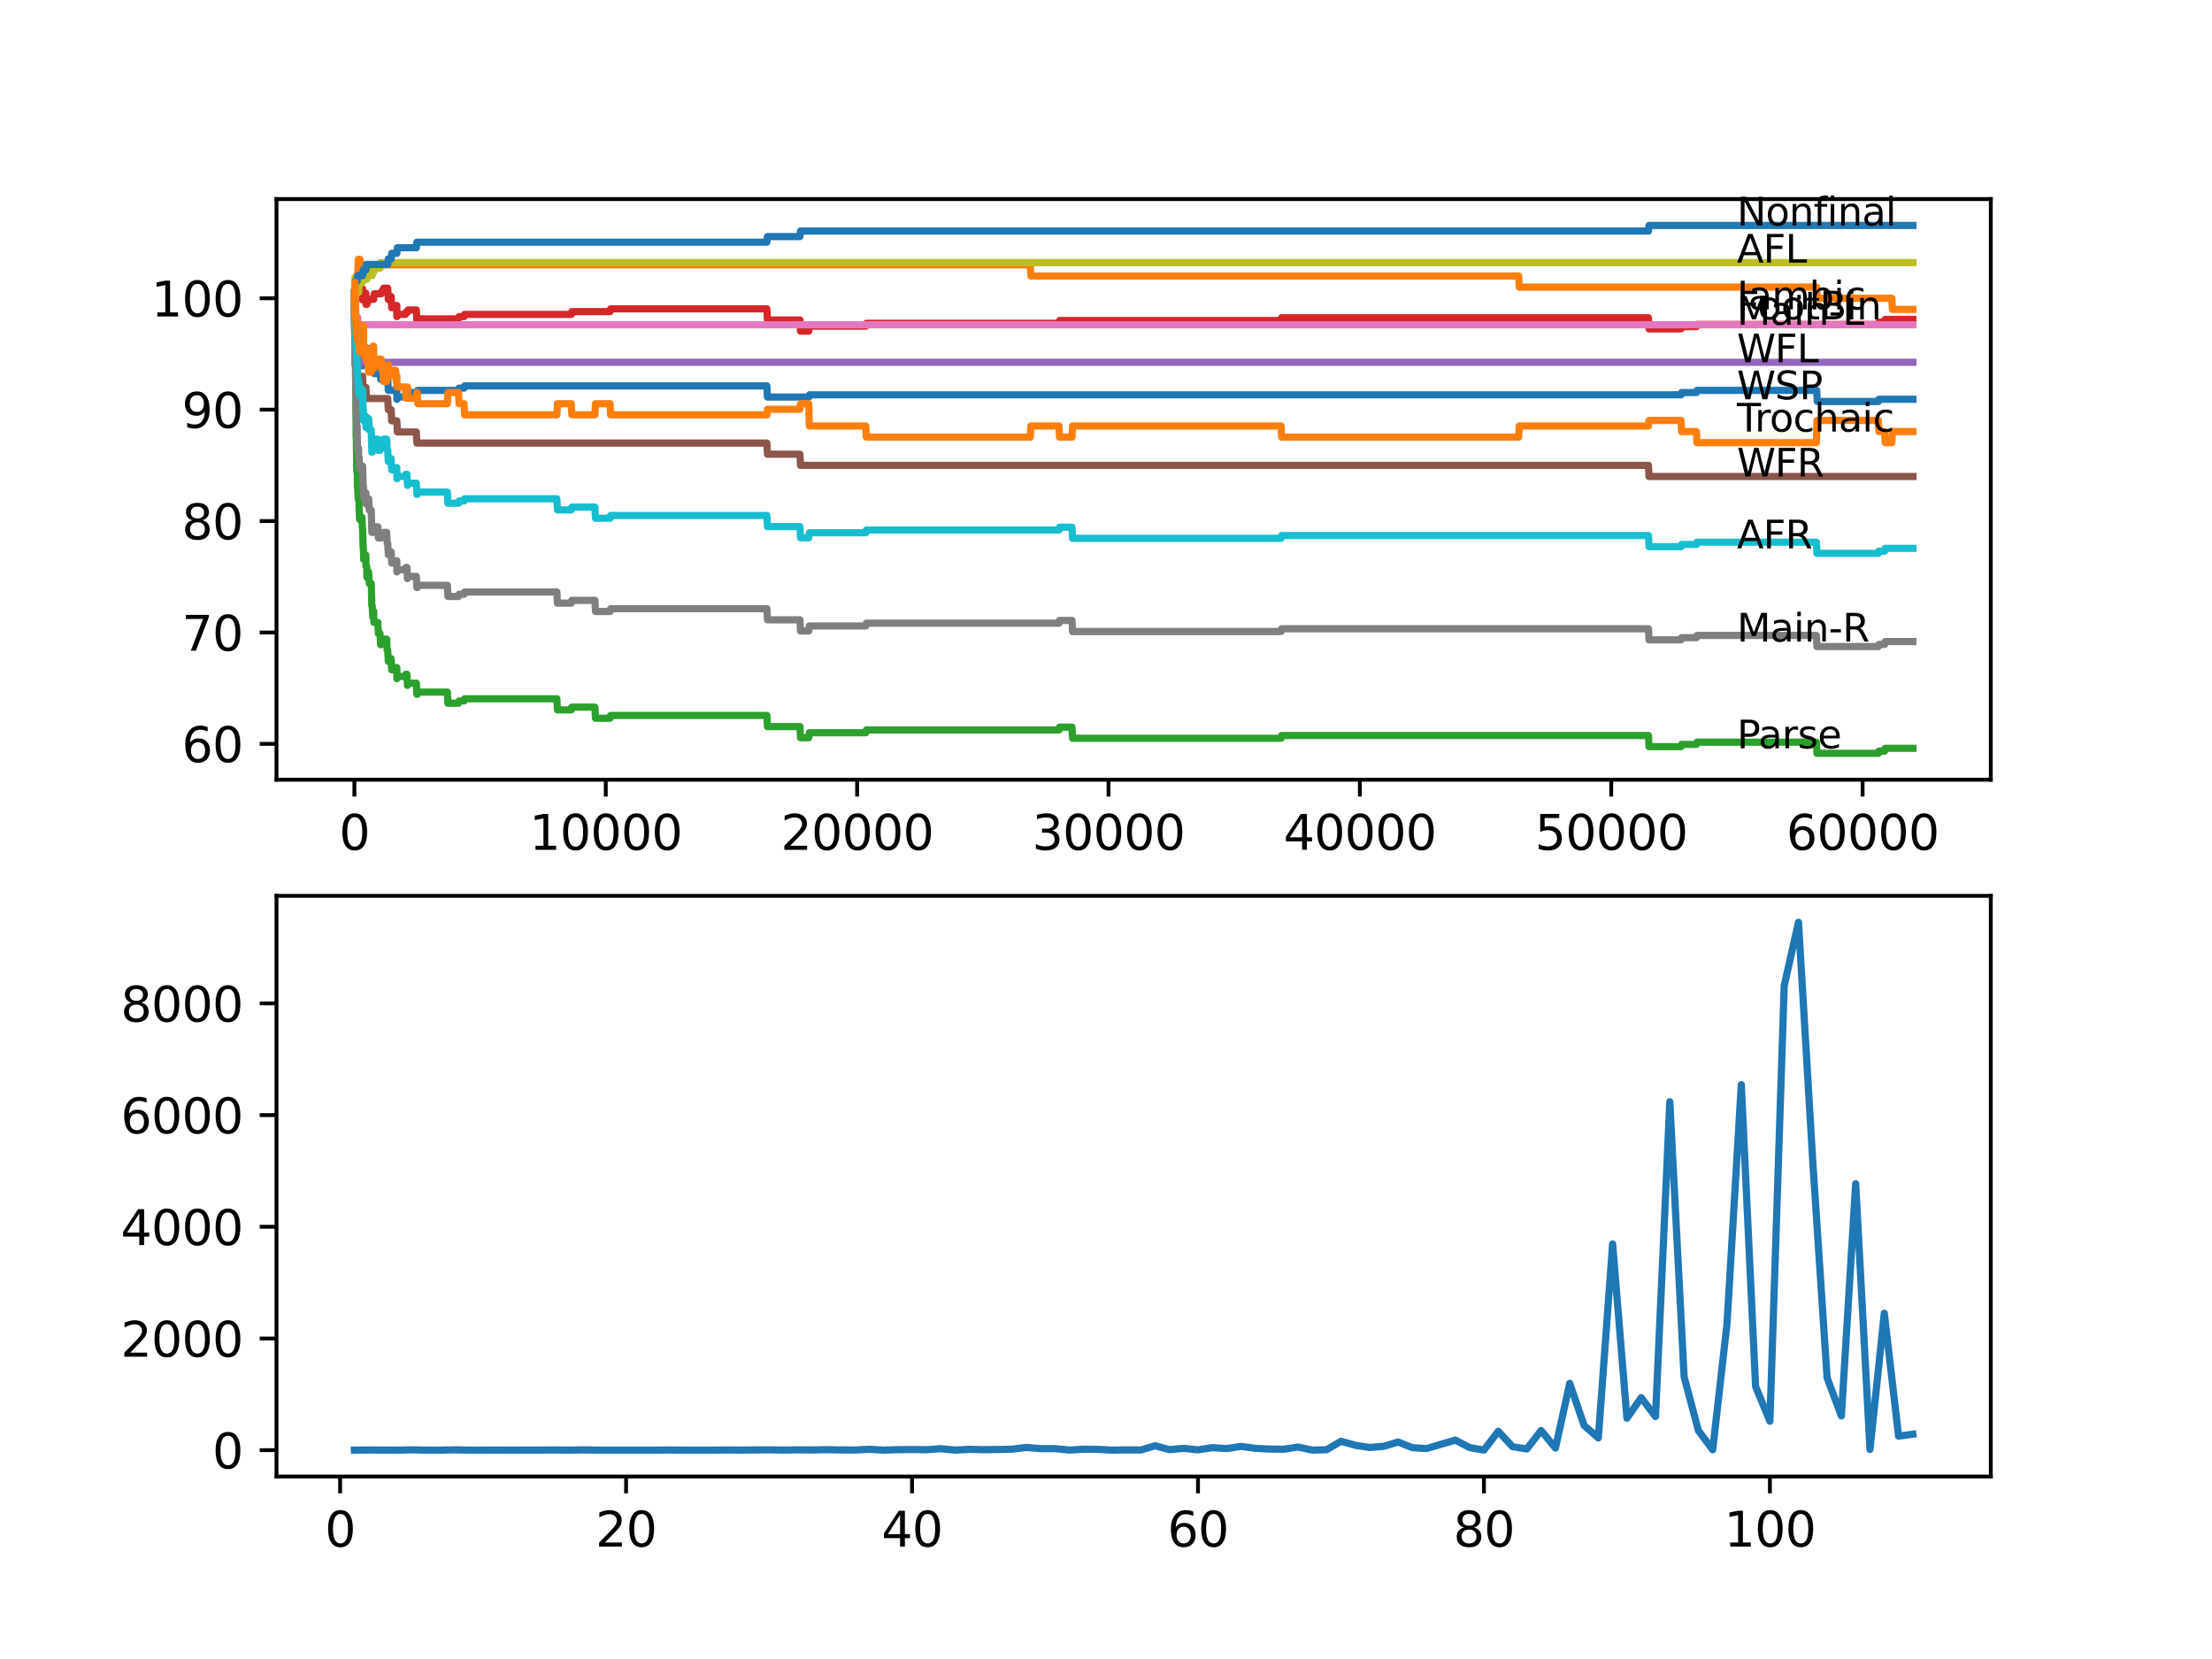 <?xml version="1.0" encoding="utf-8" standalone="no"?>
<!DOCTYPE svg PUBLIC "-//W3C//DTD SVG 1.1//EN"
  "http://www.w3.org/Graphics/SVG/1.1/DTD/svg11.dtd">
<svg xmlns:xlink="http://www.w3.org/1999/xlink" width="460.8pt" height="345.6pt" viewBox="0 0 460.8 345.6" xmlns="http://www.w3.org/2000/svg" version="1.1">
 <defs>
  <style type="text/css">*{stroke-linejoin: round; stroke-linecap: butt}</style>
 </defs>
 <g id="figure_1">
  <g id="patch_1">
   <path d="M 0 345.6 
L 460.8 345.6 
L 460.8 0 
L 0 0 
z
" style="fill: #ffffff"/>
  </g>
  <g id="axes_1">
   <g id="patch_2">
    <path d="M 57.6 162.432 
L 414.72 162.432 
L 414.72 41.472 
L 57.6 41.472 
z
" style="fill: #ffffff"/>
   </g>
   <g id="matplotlib.axis_1">
    <g id="xtick_1">
     <g id="line2d_1">
      <defs>
       <path id="m5e927f9915" d="M 0 0 
L 0 3.5 
" style="stroke: #000000; stroke-width: 0.8"/>
      </defs>
      <g>
       <use xlink:href="#m5e927f9915" x="73.827" y="162.432" style="stroke: #000000; stroke-width: 0.8"/>
      </g>
     </g>
     <g id="text_1">
      <!-- 0 -->
      <g transform="translate(70.646 177.03)scale(0.1 -0.1)">
       <defs>
        <path id="DejaVuSans-30" d="M 2034 4250 
Q 1547 4250 1301 3770 
Q 1056 3291 1056 2328 
Q 1056 1369 1301 889 
Q 1547 409 2034 409 
Q 2525 409 2770 889 
Q 3016 1369 3016 2328 
Q 3016 3291 2770 3770 
Q 2525 4250 2034 4250 
z
M 2034 4750 
Q 2819 4750 3233 4129 
Q 3647 3509 3647 2328 
Q 3647 1150 3233 529 
Q 2819 -91 2034 -91 
Q 1250 -91 836 529 
Q 422 1150 422 2328 
Q 422 3509 836 4129 
Q 1250 4750 2034 4750 
z
" transform="scale(0.016)"/>
       </defs>
       <use xlink:href="#DejaVuSans-30"/>
      </g>
     </g>
    </g>
    <g id="xtick_2">
     <g id="line2d_2">
      <g>
       <use xlink:href="#m5e927f9915" x="126.192" y="162.432" style="stroke: #000000; stroke-width: 0.8"/>
      </g>
     </g>
     <g id="text_2">
      <!-- 10000 -->
      <g transform="translate(110.286 177.03)scale(0.1 -0.1)">
       <defs>
        <path id="DejaVuSans-31" d="M 794 531 
L 1825 531 
L 1825 4091 
L 703 3866 
L 703 4441 
L 1819 4666 
L 2450 4666 
L 2450 531 
L 3481 531 
L 3481 0 
L 794 0 
L 794 531 
z
" transform="scale(0.016)"/>
       </defs>
       <use xlink:href="#DejaVuSans-31"/>
       <use xlink:href="#DejaVuSans-30" x="63.623"/>
       <use xlink:href="#DejaVuSans-30" x="127.246"/>
       <use xlink:href="#DejaVuSans-30" x="190.869"/>
       <use xlink:href="#DejaVuSans-30" x="254.492"/>
      </g>
     </g>
    </g>
    <g id="xtick_3">
     <g id="line2d_3">
      <g>
       <use xlink:href="#m5e927f9915" x="178.556" y="162.432" style="stroke: #000000; stroke-width: 0.8"/>
      </g>
     </g>
     <g id="text_3">
      <!-- 20000 -->
      <g transform="translate(162.65 177.03)scale(0.1 -0.1)">
       <defs>
        <path id="DejaVuSans-32" d="M 1228 531 
L 3431 531 
L 3431 0 
L 469 0 
L 469 531 
Q 828 903 1448 1529 
Q 2069 2156 2228 2338 
Q 2531 2678 2651 2914 
Q 2772 3150 2772 3378 
Q 2772 3750 2511 3984 
Q 2250 4219 1831 4219 
Q 1534 4219 1204 4116 
Q 875 4013 500 3803 
L 500 4441 
Q 881 4594 1212 4672 
Q 1544 4750 1819 4750 
Q 2544 4750 2975 4387 
Q 3406 4025 3406 3419 
Q 3406 3131 3298 2873 
Q 3191 2616 2906 2266 
Q 2828 2175 2409 1742 
Q 1991 1309 1228 531 
z
" transform="scale(0.016)"/>
       </defs>
       <use xlink:href="#DejaVuSans-32"/>
       <use xlink:href="#DejaVuSans-30" x="63.623"/>
       <use xlink:href="#DejaVuSans-30" x="127.246"/>
       <use xlink:href="#DejaVuSans-30" x="190.869"/>
       <use xlink:href="#DejaVuSans-30" x="254.492"/>
      </g>
     </g>
    </g>
    <g id="xtick_4">
     <g id="line2d_4">
      <g>
       <use xlink:href="#m5e927f9915" x="230.921" y="162.432" style="stroke: #000000; stroke-width: 0.8"/>
      </g>
     </g>
     <g id="text_4">
      <!-- 30000 -->
      <g transform="translate(215.015 177.03)scale(0.1 -0.1)">
       <defs>
        <path id="DejaVuSans-33" d="M 2597 2516 
Q 3050 2419 3304 2112 
Q 3559 1806 3559 1356 
Q 3559 666 3084 287 
Q 2609 -91 1734 -91 
Q 1441 -91 1130 -33 
Q 819 25 488 141 
L 488 750 
Q 750 597 1062 519 
Q 1375 441 1716 441 
Q 2309 441 2620 675 
Q 2931 909 2931 1356 
Q 2931 1769 2642 2001 
Q 2353 2234 1838 2234 
L 1294 2234 
L 1294 2753 
L 1863 2753 
Q 2328 2753 2575 2939 
Q 2822 3125 2822 3475 
Q 2822 3834 2567 4026 
Q 2313 4219 1838 4219 
Q 1578 4219 1281 4162 
Q 984 4106 628 3988 
L 628 4550 
Q 988 4650 1302 4700 
Q 1616 4750 1894 4750 
Q 2613 4750 3031 4423 
Q 3450 4097 3450 3541 
Q 3450 3153 3228 2886 
Q 3006 2619 2597 2516 
z
" transform="scale(0.016)"/>
       </defs>
       <use xlink:href="#DejaVuSans-33"/>
       <use xlink:href="#DejaVuSans-30" x="63.623"/>
       <use xlink:href="#DejaVuSans-30" x="127.246"/>
       <use xlink:href="#DejaVuSans-30" x="190.869"/>
       <use xlink:href="#DejaVuSans-30" x="254.492"/>
      </g>
     </g>
    </g>
    <g id="xtick_5">
     <g id="line2d_5">
      <g>
       <use xlink:href="#m5e927f9915" x="283.285" y="162.432" style="stroke: #000000; stroke-width: 0.8"/>
      </g>
     </g>
     <g id="text_5">
      <!-- 40000 -->
      <g transform="translate(267.379 177.03)scale(0.1 -0.1)">
       <defs>
        <path id="DejaVuSans-34" d="M 2419 4116 
L 825 1625 
L 2419 1625 
L 2419 4116 
z
M 2253 4666 
L 3047 4666 
L 3047 1625 
L 3713 1625 
L 3713 1100 
L 3047 1100 
L 3047 0 
L 2419 0 
L 2419 1100 
L 313 1100 
L 313 1709 
L 2253 4666 
z
" transform="scale(0.016)"/>
       </defs>
       <use xlink:href="#DejaVuSans-34"/>
       <use xlink:href="#DejaVuSans-30" x="63.623"/>
       <use xlink:href="#DejaVuSans-30" x="127.246"/>
       <use xlink:href="#DejaVuSans-30" x="190.869"/>
       <use xlink:href="#DejaVuSans-30" x="254.492"/>
      </g>
     </g>
    </g>
    <g id="xtick_6">
     <g id="line2d_6">
      <g>
       <use xlink:href="#m5e927f9915" x="335.65" y="162.432" style="stroke: #000000; stroke-width: 0.8"/>
      </g>
     </g>
     <g id="text_6">
      <!-- 50000 -->
      <g transform="translate(319.744 177.03)scale(0.1 -0.1)">
       <defs>
        <path id="DejaVuSans-35" d="M 691 4666 
L 3169 4666 
L 3169 4134 
L 1269 4134 
L 1269 2991 
Q 1406 3038 1543 3061 
Q 1681 3084 1819 3084 
Q 2600 3084 3056 2656 
Q 3513 2228 3513 1497 
Q 3513 744 3044 326 
Q 2575 -91 1722 -91 
Q 1428 -91 1123 -41 
Q 819 9 494 109 
L 494 744 
Q 775 591 1075 516 
Q 1375 441 1709 441 
Q 2250 441 2565 725 
Q 2881 1009 2881 1497 
Q 2881 1984 2565 2268 
Q 2250 2553 1709 2553 
Q 1456 2553 1204 2497 
Q 953 2441 691 2322 
L 691 4666 
z
" transform="scale(0.016)"/>
       </defs>
       <use xlink:href="#DejaVuSans-35"/>
       <use xlink:href="#DejaVuSans-30" x="63.623"/>
       <use xlink:href="#DejaVuSans-30" x="127.246"/>
       <use xlink:href="#DejaVuSans-30" x="190.869"/>
       <use xlink:href="#DejaVuSans-30" x="254.492"/>
      </g>
     </g>
    </g>
    <g id="xtick_7">
     <g id="line2d_7">
      <g>
       <use xlink:href="#m5e927f9915" x="388.014" y="162.432" style="stroke: #000000; stroke-width: 0.8"/>
      </g>
     </g>
     <g id="text_7">
      <!-- 60000 -->
      <g transform="translate(372.108 177.03)scale(0.1 -0.1)">
       <defs>
        <path id="DejaVuSans-36" d="M 2113 2584 
Q 1688 2584 1439 2293 
Q 1191 2003 1191 1497 
Q 1191 994 1439 701 
Q 1688 409 2113 409 
Q 2538 409 2786 701 
Q 3034 994 3034 1497 
Q 3034 2003 2786 2293 
Q 2538 2584 2113 2584 
z
M 3366 4563 
L 3366 3988 
Q 3128 4100 2886 4159 
Q 2644 4219 2406 4219 
Q 1781 4219 1451 3797 
Q 1122 3375 1075 2522 
Q 1259 2794 1537 2939 
Q 1816 3084 2150 3084 
Q 2853 3084 3261 2657 
Q 3669 2231 3669 1497 
Q 3669 778 3244 343 
Q 2819 -91 2113 -91 
Q 1303 -91 875 529 
Q 447 1150 447 2328 
Q 447 3434 972 4092 
Q 1497 4750 2381 4750 
Q 2619 4750 2861 4703 
Q 3103 4656 3366 4563 
z
" transform="scale(0.016)"/>
       </defs>
       <use xlink:href="#DejaVuSans-36"/>
       <use xlink:href="#DejaVuSans-30" x="63.623"/>
       <use xlink:href="#DejaVuSans-30" x="127.246"/>
       <use xlink:href="#DejaVuSans-30" x="190.869"/>
       <use xlink:href="#DejaVuSans-30" x="254.492"/>
      </g>
     </g>
    </g>
   </g>
   <g id="matplotlib.axis_2">
    <g id="ytick_1">
     <g id="line2d_8">
      <defs>
       <path id="mdee83b7fbe" d="M 0 0 
L -3.5 0 
" style="stroke: #000000; stroke-width: 0.8"/>
      </defs>
      <g>
       <use xlink:href="#mdee83b7fbe" x="57.6" y="154.961" style="stroke: #000000; stroke-width: 0.8"/>
      </g>
     </g>
     <g id="text_8">
      <!-- 60 -->
      <g transform="translate(37.875 158.76)scale(0.1 -0.1)">
       <use xlink:href="#DejaVuSans-36"/>
       <use xlink:href="#DejaVuSans-30" x="63.623"/>
      </g>
     </g>
    </g>
    <g id="ytick_2">
     <g id="line2d_9">
      <g>
       <use xlink:href="#mdee83b7fbe" x="57.6" y="131.754" style="stroke: #000000; stroke-width: 0.8"/>
      </g>
     </g>
     <g id="text_9">
      <!-- 70 -->
      <g transform="translate(37.875 135.553)scale(0.1 -0.1)">
       <defs>
        <path id="DejaVuSans-37" d="M 525 4666 
L 3525 4666 
L 3525 4397 
L 1831 0 
L 1172 0 
L 2766 4134 
L 525 4134 
L 525 4666 
z
" transform="scale(0.016)"/>
       </defs>
       <use xlink:href="#DejaVuSans-37"/>
       <use xlink:href="#DejaVuSans-30" x="63.623"/>
      </g>
     </g>
    </g>
    <g id="ytick_3">
     <g id="line2d_10">
      <g>
       <use xlink:href="#mdee83b7fbe" x="57.6" y="108.547" style="stroke: #000000; stroke-width: 0.8"/>
      </g>
     </g>
     <g id="text_10">
      <!-- 80 -->
      <g transform="translate(37.875 112.346)scale(0.1 -0.1)">
       <defs>
        <path id="DejaVuSans-38" d="M 2034 2216 
Q 1584 2216 1326 1975 
Q 1069 1734 1069 1313 
Q 1069 891 1326 650 
Q 1584 409 2034 409 
Q 2484 409 2743 651 
Q 3003 894 3003 1313 
Q 3003 1734 2745 1975 
Q 2488 2216 2034 2216 
z
M 1403 2484 
Q 997 2584 770 2862 
Q 544 3141 544 3541 
Q 544 4100 942 4425 
Q 1341 4750 2034 4750 
Q 2731 4750 3128 4425 
Q 3525 4100 3525 3541 
Q 3525 3141 3298 2862 
Q 3072 2584 2669 2484 
Q 3125 2378 3379 2068 
Q 3634 1759 3634 1313 
Q 3634 634 3220 271 
Q 2806 -91 2034 -91 
Q 1263 -91 848 271 
Q 434 634 434 1313 
Q 434 1759 690 2068 
Q 947 2378 1403 2484 
z
M 1172 3481 
Q 1172 3119 1398 2916 
Q 1625 2713 2034 2713 
Q 2441 2713 2670 2916 
Q 2900 3119 2900 3481 
Q 2900 3844 2670 4047 
Q 2441 4250 2034 4250 
Q 1625 4250 1398 4047 
Q 1172 3844 1172 3481 
z
" transform="scale(0.016)"/>
       </defs>
       <use xlink:href="#DejaVuSans-38"/>
       <use xlink:href="#DejaVuSans-30" x="63.623"/>
      </g>
     </g>
    </g>
    <g id="ytick_4">
     <g id="line2d_11">
      <g>
       <use xlink:href="#mdee83b7fbe" x="57.6" y="85.339" style="stroke: #000000; stroke-width: 0.8"/>
      </g>
     </g>
     <g id="text_11">
      <!-- 90 -->
      <g transform="translate(37.875 89.139)scale(0.1 -0.1)">
       <defs>
        <path id="DejaVuSans-39" d="M 703 97 
L 703 672 
Q 941 559 1184 500 
Q 1428 441 1663 441 
Q 2288 441 2617 861 
Q 2947 1281 2994 2138 
Q 2813 1869 2534 1725 
Q 2256 1581 1919 1581 
Q 1219 1581 811 2004 
Q 403 2428 403 3163 
Q 403 3881 828 4315 
Q 1253 4750 1959 4750 
Q 2769 4750 3195 4129 
Q 3622 3509 3622 2328 
Q 3622 1225 3098 567 
Q 2575 -91 1691 -91 
Q 1453 -91 1209 -44 
Q 966 3 703 97 
z
M 1959 2075 
Q 2384 2075 2632 2365 
Q 2881 2656 2881 3163 
Q 2881 3666 2632 3958 
Q 2384 4250 1959 4250 
Q 1534 4250 1286 3958 
Q 1038 3666 1038 3163 
Q 1038 2656 1286 2365 
Q 1534 2075 1959 2075 
z
" transform="scale(0.016)"/>
       </defs>
       <use xlink:href="#DejaVuSans-39"/>
       <use xlink:href="#DejaVuSans-30" x="63.623"/>
      </g>
     </g>
    </g>
    <g id="ytick_5">
     <g id="line2d_12">
      <g>
       <use xlink:href="#mdee83b7fbe" x="57.6" y="62.132" style="stroke: #000000; stroke-width: 0.8"/>
      </g>
     </g>
     <g id="text_12">
      <!-- 100 -->
      <g transform="translate(31.512 65.931)scale(0.1 -0.1)">
       <use xlink:href="#DejaVuSans-31"/>
       <use xlink:href="#DejaVuSans-30" x="63.623"/>
       <use xlink:href="#DejaVuSans-30" x="127.246"/>
      </g>
     </g>
    </g>
   </g>
   <g id="line2d_13">
    <path d="M 73.833 62.132 
L 73.848 62.132 
L 73.937 69.094 
L 73.969 67.934 
L 74.011 67.934 
L 74.058 65.536 
L 74.089 72.498 
L 74.105 70.177 
L 74.11 70.177 
L 74.142 69.017 
L 74.147 71.338 
L 74.22 70.177 
L 74.283 70.177 
L 74.304 72.498 
L 74.393 71.338 
L 74.519 71.338 
L 74.634 70.177 
L 74.702 70.177 
L 74.822 74.355 
L 74.833 74.355 
L 74.948 72.73 
L 74.99 72.73 
L 75.105 75.051 
L 75.247 75.051 
L 75.362 73.891 
L 75.388 73.891 
L 75.503 76.211 
L 75.545 76.211 
L 75.66 75.747 
L 75.713 75.747 
L 75.833 72.962 
L 76.173 72.962 
L 76.289 72.498 
L 76.399 72.498 
L 76.514 74.819 
L 76.666 74.819 
L 76.781 74.355 
L 77.168 74.355 
L 77.284 73.194 
L 77.535 73.194 
L 77.65 75.515 
L 77.875 75.515 
L 77.99 77.836 
L 78.708 77.836 
L 78.823 76.675 
L 79.169 76.675 
L 79.284 78.996 
L 80.776 78.996 
L 80.891 81.317 
L 82.426 81.317 
L 82.541 80.853 
L 82.667 80.853 
L 82.677 83.173 
L 82.782 82.709 
L 84.447 82.709 
L 84.562 82.245 
L 84.887 82.245 
L 85.002 81.781 
L 86.924 81.781 
L 87.039 81.317 
L 95.522 81.317 
L 95.637 80.853 
L 96.669 80.853 
L 96.784 80.389 
L 159.758 80.389 
L 159.873 82.709 
L 168.513 82.709 
L 168.628 82.245 
L 350.192 82.245 
L 350.307 81.781 
L 353.401 81.781 
L 353.517 81.317 
L 378.453 81.317 
L 378.568 83.638 
L 391.292 83.638 
L 391.408 83.173 
L 398.487 83.173 
L 398.487 83.173 
" clip-path="url(#pf16f609628)" style="fill: none; stroke: #1f77b4; stroke-width: 1.5; stroke-linecap: square"/>
   </g>
   <g id="line2d_14">
    <path d="M 73.833 62.132 
L 73.859 62.132 
L 73.953 60.972 
L 73.979 67.934 
L 73.985 67.934 
L 74.105 62.132 
L 74.11 62.132 
L 74.241 57.491 
L 74.519 57.491 
L 74.644 54.01 
L 74.99 54.01 
L 75.105 56.33 
L 75.247 56.33 
L 75.362 55.17 
L 75.718 55.17 
L 75.744 57.491 
L 75.828 56.33 
L 77.168 56.33 
L 77.284 55.17 
L 214.636 55.17 
L 214.751 57.491 
L 316.369 57.491 
L 316.484 59.812 
L 378.453 59.812 
L 378.568 62.132 
L 394.104 62.132 
L 394.22 64.453 
L 398.487 64.453 
L 398.487 64.453 
" clip-path="url(#pf16f609628)" style="fill: none; stroke: #ff7f0e; stroke-width: 1.5; stroke-linecap: square"/>
   </g>
   <g id="line2d_15">
    <path d="M 73.833 64.453 
L 73.848 64.453 
L 73.974 71.415 
L 74.047 71.415 
L 74.199 91.257 
L 74.236 91.257 
L 74.32 98.22 
L 74.356 97.639 
L 74.403 97.639 
L 74.409 97.059 
L 74.461 101.701 
L 74.477 101.701 
L 74.519 101.701 
L 74.634 104.021 
L 74.707 104.021 
L 74.786 103.557 
L 74.791 105.878 
L 74.796 105.878 
L 74.833 105.878 
L 74.896 108.199 
L 74.948 107.734 
L 75.388 107.734 
L 75.503 110.055 
L 75.535 110.055 
L 75.655 114.232 
L 75.713 114.232 
L 75.76 116.553 
L 75.828 116.089 
L 76.173 116.089 
L 76.226 115.625 
L 76.231 117.946 
L 76.262 117.946 
L 76.399 117.946 
L 76.43 120.266 
L 76.509 119.686 
L 76.666 119.686 
L 76.781 119.222 
L 76.812 119.222 
L 76.927 121.543 
L 77.341 121.543 
L 77.462 126.184 
L 77.535 126.184 
L 77.65 128.505 
L 77.828 128.505 
L 77.875 127.345 
L 77.881 129.665 
L 77.928 129.665 
L 78.708 129.665 
L 78.823 131.986 
L 79.169 131.986 
L 79.284 134.307 
L 79.42 134.307 
L 79.535 133.727 
L 79.781 133.727 
L 79.897 133.146 
L 80.546 133.146 
L 80.661 135.467 
L 80.776 135.467 
L 80.891 137.788 
L 80.928 137.788 
L 81.043 137.208 
L 81.483 137.208 
L 81.598 139.528 
L 82.426 139.528 
L 82.541 139.064 
L 82.667 139.064 
L 82.677 141.385 
L 82.782 140.921 
L 84.447 140.921 
L 84.562 140.457 
L 84.772 140.457 
L 84.887 142.777 
L 85.002 142.313 
L 86.73 142.313 
L 86.845 144.634 
L 86.924 144.634 
L 87.039 144.17 
L 93.192 144.17 
L 93.307 146.491 
L 95.522 146.491 
L 95.637 146.026 
L 96.669 146.026 
L 96.784 145.562 
L 116.007 145.562 
L 116.122 147.883 
L 119.008 147.883 
L 119.123 147.303 
L 123.935 147.303 
L 124.05 149.624 
L 127.087 149.624 
L 127.203 149.043 
L 159.758 149.043 
L 159.873 151.364 
L 166.644 151.364 
L 166.759 153.685 
L 168.476 153.685 
L 168.597 152.64 
L 180.363 152.64 
L 180.478 152.06 
L 220.605 152.06 
L 220.72 151.48 
L 223.318 151.48 
L 223.433 153.801 
L 266.869 153.801 
L 266.984 153.221 
L 343.405 153.221 
L 343.52 155.541 
L 350.192 155.541 
L 350.307 155.077 
L 353.401 155.077 
L 353.517 154.613 
L 378.385 154.613 
L 378.5 156.934 
L 391.292 156.934 
L 391.408 156.47 
L 392.607 156.47 
L 392.722 155.889 
L 398.487 155.889 
L 398.487 155.889 
" clip-path="url(#pf16f609628)" style="fill: none; stroke: #2ca02c; stroke-width: 1.5; stroke-linecap: square"/>
   </g>
   <g id="line2d_16">
    <path d="M 73.833 60.972 
L 74.053 60.972 
L 74.168 60.508 
L 74.173 60.508 
L 74.288 59.928 
L 74.32 59.928 
L 74.409 58.767 
L 74.414 61.088 
L 74.419 61.088 
L 74.707 61.088 
L 74.822 60.624 
L 74.896 60.624 
L 75.011 60.16 
L 75.535 60.16 
L 75.545 62.48 
L 75.65 62.016 
L 75.76 62.016 
L 75.875 61.552 
L 76.173 61.552 
L 76.226 61.088 
L 76.231 63.409 
L 76.262 63.409 
L 76.43 63.409 
L 76.545 62.828 
L 76.666 62.828 
L 76.781 62.364 
L 77.828 62.364 
L 77.949 61.204 
L 79.42 61.204 
L 79.535 60.624 
L 79.781 60.624 
L 79.897 60.044 
L 80.776 60.044 
L 80.891 62.364 
L 80.928 62.364 
L 81.043 61.784 
L 81.483 61.784 
L 81.598 64.105 
L 82.426 64.105 
L 82.541 63.641 
L 82.667 63.641 
L 82.677 65.961 
L 82.782 65.497 
L 84.447 65.497 
L 84.562 65.033 
L 84.887 65.033 
L 85.002 64.569 
L 86.73 64.569 
L 86.845 66.89 
L 86.924 66.89 
L 87.039 66.426 
L 95.522 66.426 
L 95.637 65.961 
L 96.669 65.961 
L 96.784 65.497 
L 119.008 65.497 
L 119.123 64.917 
L 127.087 64.917 
L 127.203 64.337 
L 159.758 64.337 
L 159.873 66.658 
L 166.644 66.658 
L 166.759 68.978 
L 168.476 68.978 
L 168.597 67.934 
L 180.363 67.934 
L 180.478 67.354 
L 220.605 67.354 
L 220.72 66.774 
L 266.869 66.774 
L 266.984 66.194 
L 343.405 66.194 
L 343.52 68.514 
L 350.192 68.514 
L 350.307 68.05 
L 353.401 68.05 
L 353.517 67.586 
L 391.292 67.586 
L 391.408 67.122 
L 392.607 67.122 
L 392.722 66.542 
L 398.487 66.542 
L 398.487 66.542 
" clip-path="url(#pf16f609628)" style="fill: none; stroke: #d62728; stroke-width: 1.5; stroke-linecap: square"/>
   </g>
   <g id="line2d_17">
    <path d="M 73.833 64.453 
L 73.848 64.453 
L 73.906 69.094 
L 73.964 68.514 
L 74.011 68.514 
L 74.131 73.929 
L 74.519 73.929 
L 74.634 76.25 
L 74.702 76.25 
L 74.817 75.476 
L 398.487 75.476 
L 398.487 75.476 
" clip-path="url(#pf16f609628)" style="fill: none; stroke: #9467bd; stroke-width: 1.5; stroke-linecap: square"/>
   </g>
   <g id="line2d_18">
    <path d="M 73.833 62.132 
L 73.974 76.057 
L 74.409 76.057 
L 74.524 78.377 
L 75.535 78.377 
L 75.65 80.698 
L 76.226 80.698 
L 76.341 83.019 
L 80.776 83.019 
L 80.891 85.339 
L 81.483 85.339 
L 81.598 87.66 
L 82.667 87.66 
L 82.782 89.981 
L 86.73 89.981 
L 86.845 92.302 
L 159.758 92.302 
L 159.873 94.622 
L 166.644 94.622 
L 166.759 96.943 
L 343.405 96.943 
L 343.52 99.264 
L 398.487 99.264 
L 398.487 99.264 
" clip-path="url(#pf16f609628)" style="fill: none; stroke: #8c564b; stroke-width: 1.5; stroke-linecap: square"/>
   </g>
   <g id="line2d_19">
    <path d="M 73.833 62.132 
L 73.854 63.679 
L 73.948 61.281 
L 73.958 61.281 
L 74.011 60.701 
L 74.016 63.022 
L 74.047 63.022 
L 74.163 66.116 
L 74.519 66.116 
L 74.634 68.437 
L 74.702 68.437 
L 74.817 67.663 
L 398.487 67.663 
L 398.487 67.663 
" clip-path="url(#pf16f609628)" style="fill: none; stroke: #e377c2; stroke-width: 1.5; stroke-linecap: square"/>
   </g>
   <g id="line2d_20">
    <path d="M 73.833 62.132 
L 73.969 75.476 
L 74.011 75.476 
L 74.063 74.239 
L 74.084 78.88 
L 74.089 78.88 
L 74.21 85.262 
L 74.236 85.262 
L 74.32 89.904 
L 74.351 89.323 
L 74.403 89.323 
L 74.409 88.743 
L 74.461 93.385 
L 74.477 93.385 
L 74.702 93.385 
L 74.707 95.705 
L 74.817 95.241 
L 74.833 95.241 
L 74.896 97.562 
L 74.948 97.098 
L 75.535 97.098 
L 75.655 101.275 
L 75.713 101.275 
L 75.76 103.596 
L 75.828 103.132 
L 76.173 103.132 
L 76.226 102.668 
L 76.231 104.988 
L 76.262 104.988 
L 76.43 104.988 
L 76.545 104.408 
L 76.666 104.408 
L 76.781 103.944 
L 76.812 103.944 
L 76.927 106.265 
L 77.341 106.265 
L 77.462 110.906 
L 77.828 110.906 
L 77.949 109.746 
L 78.708 109.746 
L 78.823 112.066 
L 79.42 112.066 
L 79.535 111.486 
L 79.781 111.486 
L 79.897 110.906 
L 80.546 110.906 
L 80.661 113.227 
L 80.776 113.227 
L 80.891 115.548 
L 80.928 115.548 
L 81.043 114.967 
L 81.483 114.967 
L 81.598 117.288 
L 82.426 117.288 
L 82.541 116.824 
L 82.667 116.824 
L 82.677 119.145 
L 82.782 118.681 
L 84.447 118.681 
L 84.562 118.216 
L 84.772 118.216 
L 84.887 120.537 
L 85.002 120.073 
L 86.73 120.073 
L 86.845 122.394 
L 86.924 122.394 
L 87.039 121.93 
L 93.192 121.93 
L 93.307 124.25 
L 95.522 124.25 
L 95.637 123.786 
L 96.669 123.786 
L 96.784 123.322 
L 116.007 123.322 
L 116.122 125.643 
L 119.008 125.643 
L 119.123 125.063 
L 123.935 125.063 
L 124.05 127.383 
L 127.087 127.383 
L 127.203 126.803 
L 159.758 126.803 
L 159.873 129.124 
L 166.644 129.124 
L 166.759 131.445 
L 168.476 131.445 
L 168.597 130.4 
L 180.363 130.4 
L 180.478 129.82 
L 220.605 129.82 
L 220.72 129.24 
L 223.318 129.24 
L 223.433 131.561 
L 266.869 131.561 
L 266.984 130.98 
L 343.405 130.98 
L 343.52 133.301 
L 350.192 133.301 
L 350.307 132.837 
L 353.401 132.837 
L 353.517 132.373 
L 378.385 132.373 
L 378.5 134.694 
L 391.292 134.694 
L 391.408 134.229 
L 392.607 134.229 
L 392.722 133.649 
L 398.487 133.649 
L 398.487 133.649 
" clip-path="url(#pf16f609628)" style="fill: none; stroke: #7f7f7f; stroke-width: 1.5; stroke-linecap: square"/>
   </g>
   <g id="line2d_21">
    <path d="M 73.833 62.132 
L 73.969 57.8 
L 74.011 57.8 
L 74.058 62.442 
L 74.126 60.895 
L 74.142 60.895 
L 74.257 59.734 
L 74.283 59.734 
L 74.398 58.574 
L 74.519 58.574 
L 74.634 60.895 
L 74.702 60.895 
L 74.822 58.961 
L 75.388 58.961 
L 75.503 58.187 
L 76.399 58.187 
L 76.514 57.413 
L 77.535 57.413 
L 77.65 56.64 
L 77.875 56.64 
L 77.99 55.866 
L 79.169 55.866 
L 79.284 54.706 
L 398.487 54.706 
L 398.487 54.706 
" clip-path="url(#pf16f609628)" style="fill: none; stroke: #bcbd22; stroke-width: 1.5; stroke-linecap: square"/>
   </g>
   <g id="line2d_22">
    <path d="M 73.833 60.972 
L 73.953 66.116 
L 73.958 66.116 
L 74.011 68.437 
L 74.063 66.039 
L 74.074 68.36 
L 74.084 68.36 
L 74.089 67.199 
L 74.1 71.841 
L 74.184 70.1 
L 74.283 74.742 
L 74.299 73.581 
L 74.304 73.581 
L 74.419 77.062 
L 74.456 77.062 
L 74.571 79.383 
L 74.702 79.383 
L 74.707 81.704 
L 74.812 80.079 
L 74.833 80.079 
L 74.896 82.4 
L 74.948 81.936 
L 75.388 81.936 
L 75.503 81.162 
L 75.535 81.162 
L 75.655 85.339 
L 75.713 85.339 
L 75.76 87.66 
L 75.828 87.196 
L 76.173 87.196 
L 76.226 86.732 
L 76.231 89.053 
L 76.262 89.053 
L 76.399 89.053 
L 76.514 87.699 
L 76.666 87.699 
L 76.781 87.235 
L 76.812 87.235 
L 76.927 89.555 
L 77.341 89.555 
L 77.462 94.197 
L 77.535 94.197 
L 77.65 93.423 
L 77.828 93.423 
L 77.954 91.489 
L 78.708 91.489 
L 78.823 93.81 
L 79.169 93.81 
L 79.284 92.65 
L 79.42 92.65 
L 79.535 92.07 
L 79.781 92.07 
L 79.897 91.489 
L 80.546 91.489 
L 80.661 93.81 
L 80.776 93.81 
L 80.891 96.131 
L 80.928 96.131 
L 81.043 95.551 
L 81.483 95.551 
L 81.598 97.871 
L 82.426 97.871 
L 82.541 97.407 
L 82.667 97.407 
L 82.677 99.728 
L 82.782 99.264 
L 84.447 99.264 
L 84.562 98.8 
L 84.772 98.8 
L 84.887 101.12 
L 85.002 100.656 
L 86.73 100.656 
L 86.845 102.977 
L 86.924 102.977 
L 87.039 102.513 
L 93.192 102.513 
L 93.307 104.834 
L 95.522 104.834 
L 95.637 104.369 
L 96.669 104.369 
L 96.784 103.905 
L 116.007 103.905 
L 116.122 106.226 
L 119.008 106.226 
L 119.123 105.646 
L 123.935 105.646 
L 124.05 107.967 
L 127.087 107.967 
L 127.203 107.386 
L 159.758 107.386 
L 159.873 109.707 
L 166.644 109.707 
L 166.759 112.028 
L 168.476 112.028 
L 168.597 110.983 
L 180.363 110.983 
L 180.478 110.403 
L 220.605 110.403 
L 220.72 109.823 
L 223.318 109.823 
L 223.433 112.144 
L 266.869 112.144 
L 266.984 111.564 
L 343.405 111.564 
L 343.52 113.884 
L 350.192 113.884 
L 350.307 113.42 
L 353.401 113.42 
L 353.517 112.956 
L 378.385 112.956 
L 378.5 115.277 
L 391.292 115.277 
L 391.408 114.813 
L 392.607 114.813 
L 392.722 114.232 
L 398.487 114.232 
L 398.487 114.232 
" clip-path="url(#pf16f609628)" style="fill: none; stroke: #17becf; stroke-width: 1.5; stroke-linecap: square"/>
   </g>
   <g id="line2d_23">
    <path d="M 73.833 62.132 
L 73.964 58.574 
L 74.409 58.574 
L 74.524 57.413 
L 75.535 57.413 
L 75.65 56.253 
L 76.226 56.253 
L 76.341 55.093 
L 80.776 55.093 
L 80.891 53.932 
L 81.483 53.932 
L 81.598 52.772 
L 82.667 52.772 
L 82.782 51.612 
L 86.73 51.612 
L 86.845 50.451 
L 159.758 50.451 
L 159.873 49.291 
L 166.644 49.291 
L 166.759 48.131 
L 343.405 48.131 
L 343.52 46.97 
L 398.487 46.97 
L 398.487 46.97 
" clip-path="url(#pf16f609628)" style="fill: none; stroke: #1f77b4; stroke-width: 1.5; stroke-linecap: square"/>
   </g>
   <g id="line2d_24">
    <path d="M 73.833 62.132 
L 73.859 62.132 
L 73.937 58.767 
L 73.953 65.729 
L 73.958 65.729 
L 73.985 60.508 
L 74.053 65.149 
L 74.168 67.47 
L 74.173 67.47 
L 74.236 69.791 
L 74.283 67.47 
L 74.304 67.47 
L 74.32 66.31 
L 74.325 68.63 
L 74.403 68.63 
L 74.409 70.951 
L 74.461 67.47 
L 74.508 67.47 
L 74.561 67.47 
L 74.676 69.791 
L 74.707 69.791 
L 74.822 72.111 
L 74.833 72.111 
L 74.896 70.951 
L 74.901 73.272 
L 74.938 73.272 
L 74.99 73.272 
L 75.105 70.951 
L 75.247 70.951 
L 75.362 73.272 
L 75.388 73.272 
L 75.503 72.498 
L 75.535 72.498 
L 75.55 73.659 
L 75.65 71.338 
L 75.713 71.338 
L 75.744 67.857 
L 75.765 72.498 
L 75.817 72.498 
L 76.173 72.498 
L 76.226 74.819 
L 76.283 73.659 
L 76.399 73.659 
L 76.43 72.885 
L 76.435 75.206 
L 76.498 75.206 
L 76.666 75.206 
L 76.781 77.526 
L 76.812 77.526 
L 76.927 75.206 
L 77.168 75.206 
L 77.284 77.526 
L 77.341 77.526 
L 77.462 72.885 
L 77.535 72.885 
L 77.65 72.111 
L 77.828 72.111 
L 77.875 76.753 
L 77.943 75.979 
L 78.708 75.979 
L 78.823 74.819 
L 79.42 74.819 
L 79.535 77.14 
L 79.781 77.14 
L 79.897 79.46 
L 80.546 79.46 
L 80.661 77.14 
L 80.776 77.14 
L 80.891 75.979 
L 80.928 75.979 
L 81.043 78.3 
L 81.483 78.3 
L 81.598 77.14 
L 82.426 77.14 
L 82.541 79.46 
L 82.667 79.46 
L 82.677 78.3 
L 82.682 80.621 
L 82.771 80.621 
L 84.447 80.621 
L 84.562 82.941 
L 84.772 82.941 
L 84.887 80.621 
L 85.002 82.941 
L 86.73 82.941 
L 86.845 81.781 
L 86.924 81.781 
L 87.039 84.102 
L 93.192 84.102 
L 93.307 81.781 
L 95.522 81.781 
L 95.637 84.102 
L 96.669 84.102 
L 96.784 86.422 
L 116.007 86.422 
L 116.122 84.102 
L 119.008 84.102 
L 119.123 86.422 
L 123.935 86.422 
L 124.05 84.102 
L 127.087 84.102 
L 127.203 86.422 
L 159.758 86.422 
L 159.873 85.262 
L 166.644 85.262 
L 166.759 84.102 
L 168.476 84.102 
L 168.597 88.743 
L 180.363 88.743 
L 180.478 91.064 
L 214.636 91.064 
L 214.751 88.743 
L 220.605 88.743 
L 220.72 91.064 
L 223.318 91.064 
L 223.433 88.743 
L 266.869 88.743 
L 266.984 91.064 
L 316.369 91.064 
L 316.484 88.743 
L 343.405 88.743 
L 343.52 87.583 
L 350.192 87.583 
L 350.307 89.904 
L 353.401 89.904 
L 353.517 92.224 
L 378.385 92.224 
L 378.505 87.583 
L 391.292 87.583 
L 391.408 89.904 
L 392.607 89.904 
L 392.722 92.224 
L 394.104 92.224 
L 394.22 89.904 
L 398.487 89.904 
L 398.487 89.904 
" clip-path="url(#pf16f609628)" style="fill: none; stroke: #ff7f0e; stroke-width: 1.5; stroke-linecap: square"/>
   </g>
   <g id="patch_3">
    <path d="M 57.6 162.432 
L 57.6 41.472 
" style="fill: none; stroke: #000000; stroke-width: 0.8; stroke-linejoin: miter; stroke-linecap: square"/>
   </g>
   <g id="patch_4">
    <path d="M 414.72 162.432 
L 414.72 41.472 
" style="fill: none; stroke: #000000; stroke-width: 0.8; stroke-linejoin: miter; stroke-linecap: square"/>
   </g>
   <g id="patch_5">
    <path d="M 57.6 162.432 
L 414.72 162.432 
" style="fill: none; stroke: #000000; stroke-width: 0.8; stroke-linejoin: miter; stroke-linecap: square"/>
   </g>
   <g id="patch_6">
    <path d="M 57.6 41.472 
L 414.72 41.472 
" style="fill: none; stroke: #000000; stroke-width: 0.8; stroke-linejoin: miter; stroke-linecap: square"/>
   </g>
   <g id="text_13">
    <!-- WSP -->
    <g transform="translate(361.832 83.173)scale(0.08 -0.08)">
     <defs>
      <path id="DejaVuSans-57" d="M 213 4666 
L 850 4666 
L 1831 722 
L 2809 4666 
L 3519 4666 
L 4500 722 
L 5478 4666 
L 6119 4666 
L 4947 0 
L 4153 0 
L 3169 4050 
L 2175 0 
L 1381 0 
L 213 4666 
z
" transform="scale(0.016)"/>
      <path id="DejaVuSans-53" d="M 3425 4513 
L 3425 3897 
Q 3066 4069 2747 4153 
Q 2428 4238 2131 4238 
Q 1616 4238 1336 4038 
Q 1056 3838 1056 3469 
Q 1056 3159 1242 3001 
Q 1428 2844 1947 2747 
L 2328 2669 
Q 3034 2534 3370 2195 
Q 3706 1856 3706 1288 
Q 3706 609 3251 259 
Q 2797 -91 1919 -91 
Q 1588 -91 1214 -16 
Q 841 59 441 206 
L 441 856 
Q 825 641 1194 531 
Q 1563 422 1919 422 
Q 2459 422 2753 634 
Q 3047 847 3047 1241 
Q 3047 1584 2836 1778 
Q 2625 1972 2144 2069 
L 1759 2144 
Q 1053 2284 737 2584 
Q 422 2884 422 3419 
Q 422 4038 858 4394 
Q 1294 4750 2059 4750 
Q 2388 4750 2728 4690 
Q 3069 4631 3425 4513 
z
" transform="scale(0.016)"/>
      <path id="DejaVuSans-50" d="M 1259 4147 
L 1259 2394 
L 2053 2394 
Q 2494 2394 2734 2622 
Q 2975 2850 2975 3272 
Q 2975 3691 2734 3919 
Q 2494 4147 2053 4147 
L 1259 4147 
z
M 628 4666 
L 2053 4666 
Q 2838 4666 3239 4311 
Q 3641 3956 3641 3272 
Q 3641 2581 3239 2228 
Q 2838 1875 2053 1875 
L 1259 1875 
L 1259 0 
L 628 0 
L 628 4666 
z
" transform="scale(0.016)"/>
     </defs>
     <use xlink:href="#DejaVuSans-57"/>
     <use xlink:href="#DejaVuSans-53" x="98.877"/>
     <use xlink:href="#DejaVuSans-50" x="162.354"/>
    </g>
   </g>
   <g id="text_14">
    <!-- Iambic -->
    <g transform="translate(361.832 64.453)scale(0.08 -0.08)">
     <defs>
      <path id="DejaVuSans-49" d="M 628 4666 
L 1259 4666 
L 1259 0 
L 628 0 
L 628 4666 
z
" transform="scale(0.016)"/>
      <path id="DejaVuSans-61" d="M 2194 1759 
Q 1497 1759 1228 1600 
Q 959 1441 959 1056 
Q 959 750 1161 570 
Q 1363 391 1709 391 
Q 2188 391 2477 730 
Q 2766 1069 2766 1631 
L 2766 1759 
L 2194 1759 
z
M 3341 1997 
L 3341 0 
L 2766 0 
L 2766 531 
Q 2569 213 2275 61 
Q 1981 -91 1556 -91 
Q 1019 -91 701 211 
Q 384 513 384 1019 
Q 384 1609 779 1909 
Q 1175 2209 1959 2209 
L 2766 2209 
L 2766 2266 
Q 2766 2663 2505 2880 
Q 2244 3097 1772 3097 
Q 1472 3097 1187 3025 
Q 903 2953 641 2809 
L 641 3341 
Q 956 3463 1253 3523 
Q 1550 3584 1831 3584 
Q 2591 3584 2966 3190 
Q 3341 2797 3341 1997 
z
" transform="scale(0.016)"/>
      <path id="DejaVuSans-6d" d="M 3328 2828 
Q 3544 3216 3844 3400 
Q 4144 3584 4550 3584 
Q 5097 3584 5394 3201 
Q 5691 2819 5691 2113 
L 5691 0 
L 5113 0 
L 5113 2094 
Q 5113 2597 4934 2840 
Q 4756 3084 4391 3084 
Q 3944 3084 3684 2787 
Q 3425 2491 3425 1978 
L 3425 0 
L 2847 0 
L 2847 2094 
Q 2847 2600 2669 2842 
Q 2491 3084 2119 3084 
Q 1678 3084 1418 2786 
Q 1159 2488 1159 1978 
L 1159 0 
L 581 0 
L 581 3500 
L 1159 3500 
L 1159 2956 
Q 1356 3278 1631 3431 
Q 1906 3584 2284 3584 
Q 2666 3584 2933 3390 
Q 3200 3197 3328 2828 
z
" transform="scale(0.016)"/>
      <path id="DejaVuSans-62" d="M 3116 1747 
Q 3116 2381 2855 2742 
Q 2594 3103 2138 3103 
Q 1681 3103 1420 2742 
Q 1159 2381 1159 1747 
Q 1159 1113 1420 752 
Q 1681 391 2138 391 
Q 2594 391 2855 752 
Q 3116 1113 3116 1747 
z
M 1159 2969 
Q 1341 3281 1617 3432 
Q 1894 3584 2278 3584 
Q 2916 3584 3314 3078 
Q 3713 2572 3713 1747 
Q 3713 922 3314 415 
Q 2916 -91 2278 -91 
Q 1894 -91 1617 61 
Q 1341 213 1159 525 
L 1159 0 
L 581 0 
L 581 4863 
L 1159 4863 
L 1159 2969 
z
" transform="scale(0.016)"/>
      <path id="DejaVuSans-69" d="M 603 3500 
L 1178 3500 
L 1178 0 
L 603 0 
L 603 3500 
z
M 603 4863 
L 1178 4863 
L 1178 4134 
L 603 4134 
L 603 4863 
z
" transform="scale(0.016)"/>
      <path id="DejaVuSans-63" d="M 3122 3366 
L 3122 2828 
Q 2878 2963 2633 3030 
Q 2388 3097 2138 3097 
Q 1578 3097 1268 2742 
Q 959 2388 959 1747 
Q 959 1106 1268 751 
Q 1578 397 2138 397 
Q 2388 397 2633 464 
Q 2878 531 3122 666 
L 3122 134 
Q 2881 22 2623 -34 
Q 2366 -91 2075 -91 
Q 1284 -91 818 406 
Q 353 903 353 1747 
Q 353 2603 823 3093 
Q 1294 3584 2113 3584 
Q 2378 3584 2631 3529 
Q 2884 3475 3122 3366 
z
" transform="scale(0.016)"/>
     </defs>
     <use xlink:href="#DejaVuSans-49"/>
     <use xlink:href="#DejaVuSans-61" x="29.492"/>
     <use xlink:href="#DejaVuSans-6d" x="90.771"/>
     <use xlink:href="#DejaVuSans-62" x="188.184"/>
     <use xlink:href="#DejaVuSans-69" x="251.66"/>
     <use xlink:href="#DejaVuSans-63" x="279.443"/>
    </g>
   </g>
   <g id="text_15">
    <!-- Parse -->
    <g transform="translate(361.832 155.889)scale(0.08 -0.08)">
     <defs>
      <path id="DejaVuSans-72" d="M 2631 2963 
Q 2534 3019 2420 3045 
Q 2306 3072 2169 3072 
Q 1681 3072 1420 2755 
Q 1159 2438 1159 1844 
L 1159 0 
L 581 0 
L 581 3500 
L 1159 3500 
L 1159 2956 
Q 1341 3275 1631 3429 
Q 1922 3584 2338 3584 
Q 2397 3584 2469 3576 
Q 2541 3569 2628 3553 
L 2631 2963 
z
" transform="scale(0.016)"/>
      <path id="DejaVuSans-73" d="M 2834 3397 
L 2834 2853 
Q 2591 2978 2328 3040 
Q 2066 3103 1784 3103 
Q 1356 3103 1142 2972 
Q 928 2841 928 2578 
Q 928 2378 1081 2264 
Q 1234 2150 1697 2047 
L 1894 2003 
Q 2506 1872 2764 1633 
Q 3022 1394 3022 966 
Q 3022 478 2636 193 
Q 2250 -91 1575 -91 
Q 1294 -91 989 -36 
Q 684 19 347 128 
L 347 722 
Q 666 556 975 473 
Q 1284 391 1588 391 
Q 1994 391 2212 530 
Q 2431 669 2431 922 
Q 2431 1156 2273 1281 
Q 2116 1406 1581 1522 
L 1381 1569 
Q 847 1681 609 1914 
Q 372 2147 372 2553 
Q 372 3047 722 3315 
Q 1072 3584 1716 3584 
Q 2034 3584 2315 3537 
Q 2597 3491 2834 3397 
z
" transform="scale(0.016)"/>
      <path id="DejaVuSans-65" d="M 3597 1894 
L 3597 1613 
L 953 1613 
Q 991 1019 1311 708 
Q 1631 397 2203 397 
Q 2534 397 2845 478 
Q 3156 559 3463 722 
L 3463 178 
Q 3153 47 2828 -22 
Q 2503 -91 2169 -91 
Q 1331 -91 842 396 
Q 353 884 353 1716 
Q 353 2575 817 3079 
Q 1281 3584 2069 3584 
Q 2775 3584 3186 3129 
Q 3597 2675 3597 1894 
z
M 3022 2063 
Q 3016 2534 2758 2815 
Q 2500 3097 2075 3097 
Q 1594 3097 1305 2825 
Q 1016 2553 972 2059 
L 3022 2063 
z
" transform="scale(0.016)"/>
     </defs>
     <use xlink:href="#DejaVuSans-50"/>
     <use xlink:href="#DejaVuSans-61" x="55.803"/>
     <use xlink:href="#DejaVuSans-72" x="117.082"/>
     <use xlink:href="#DejaVuSans-73" x="158.195"/>
     <use xlink:href="#DejaVuSans-65" x="210.295"/>
    </g>
   </g>
   <g id="text_16">
    <!-- FootBin -->
    <g transform="translate(361.832 66.542)scale(0.08 -0.08)">
     <defs>
      <path id="DejaVuSans-46" d="M 628 4666 
L 3309 4666 
L 3309 4134 
L 1259 4134 
L 1259 2759 
L 3109 2759 
L 3109 2228 
L 1259 2228 
L 1259 0 
L 628 0 
L 628 4666 
z
" transform="scale(0.016)"/>
      <path id="DejaVuSans-6f" d="M 1959 3097 
Q 1497 3097 1228 2736 
Q 959 2375 959 1747 
Q 959 1119 1226 758 
Q 1494 397 1959 397 
Q 2419 397 2687 759 
Q 2956 1122 2956 1747 
Q 2956 2369 2687 2733 
Q 2419 3097 1959 3097 
z
M 1959 3584 
Q 2709 3584 3137 3096 
Q 3566 2609 3566 1747 
Q 3566 888 3137 398 
Q 2709 -91 1959 -91 
Q 1206 -91 779 398 
Q 353 888 353 1747 
Q 353 2609 779 3096 
Q 1206 3584 1959 3584 
z
" transform="scale(0.016)"/>
      <path id="DejaVuSans-74" d="M 1172 4494 
L 1172 3500 
L 2356 3500 
L 2356 3053 
L 1172 3053 
L 1172 1153 
Q 1172 725 1289 603 
Q 1406 481 1766 481 
L 2356 481 
L 2356 0 
L 1766 0 
Q 1100 0 847 248 
Q 594 497 594 1153 
L 594 3053 
L 172 3053 
L 172 3500 
L 594 3500 
L 594 4494 
L 1172 4494 
z
" transform="scale(0.016)"/>
      <path id="DejaVuSans-42" d="M 1259 2228 
L 1259 519 
L 2272 519 
Q 2781 519 3026 730 
Q 3272 941 3272 1375 
Q 3272 1813 3026 2020 
Q 2781 2228 2272 2228 
L 1259 2228 
z
M 1259 4147 
L 1259 2741 
L 2194 2741 
Q 2656 2741 2882 2914 
Q 3109 3088 3109 3444 
Q 3109 3797 2882 3972 
Q 2656 4147 2194 4147 
L 1259 4147 
z
M 628 4666 
L 2241 4666 
Q 2963 4666 3353 4366 
Q 3744 4066 3744 3513 
Q 3744 3084 3544 2831 
Q 3344 2578 2956 2516 
Q 3422 2416 3680 2098 
Q 3938 1781 3938 1306 
Q 3938 681 3513 340 
Q 3088 0 2303 0 
L 628 0 
L 628 4666 
z
" transform="scale(0.016)"/>
      <path id="DejaVuSans-6e" d="M 3513 2113 
L 3513 0 
L 2938 0 
L 2938 2094 
Q 2938 2591 2744 2837 
Q 2550 3084 2163 3084 
Q 1697 3084 1428 2787 
Q 1159 2491 1159 1978 
L 1159 0 
L 581 0 
L 581 3500 
L 1159 3500 
L 1159 2956 
Q 1366 3272 1645 3428 
Q 1925 3584 2291 3584 
Q 2894 3584 3203 3211 
Q 3513 2838 3513 2113 
z
" transform="scale(0.016)"/>
     </defs>
     <use xlink:href="#DejaVuSans-46"/>
     <use xlink:href="#DejaVuSans-6f" x="53.895"/>
     <use xlink:href="#DejaVuSans-6f" x="115.076"/>
     <use xlink:href="#DejaVuSans-74" x="176.258"/>
     <use xlink:href="#DejaVuSans-42" x="215.467"/>
     <use xlink:href="#DejaVuSans-69" x="284.07"/>
     <use xlink:href="#DejaVuSans-6e" x="311.854"/>
    </g>
   </g>
   <g id="text_17">
    <!-- WFL -->
    <g transform="translate(361.832 75.476)scale(0.08 -0.08)">
     <defs>
      <path id="DejaVuSans-4c" d="M 628 4666 
L 1259 4666 
L 1259 531 
L 3531 531 
L 3531 0 
L 628 0 
L 628 4666 
z
" transform="scale(0.016)"/>
     </defs>
     <use xlink:href="#DejaVuSans-57"/>
     <use xlink:href="#DejaVuSans-46" x="98.877"/>
     <use xlink:href="#DejaVuSans-4c" x="156.396"/>
    </g>
   </g>
   <g id="text_18">
    <!-- WFR -->
    <g transform="translate(361.832 99.264)scale(0.08 -0.08)">
     <defs>
      <path id="DejaVuSans-52" d="M 2841 2188 
Q 3044 2119 3236 1894 
Q 3428 1669 3622 1275 
L 4263 0 
L 3584 0 
L 2988 1197 
Q 2756 1666 2539 1819 
Q 2322 1972 1947 1972 
L 1259 1972 
L 1259 0 
L 628 0 
L 628 4666 
L 2053 4666 
Q 2853 4666 3247 4331 
Q 3641 3997 3641 3322 
Q 3641 2881 3436 2590 
Q 3231 2300 2841 2188 
z
M 1259 4147 
L 1259 2491 
L 2053 2491 
Q 2509 2491 2742 2702 
Q 2975 2913 2975 3322 
Q 2975 3731 2742 3939 
Q 2509 4147 2053 4147 
L 1259 4147 
z
" transform="scale(0.016)"/>
     </defs>
     <use xlink:href="#DejaVuSans-57"/>
     <use xlink:href="#DejaVuSans-46" x="98.877"/>
     <use xlink:href="#DejaVuSans-52" x="156.396"/>
    </g>
   </g>
   <g id="text_19">
    <!-- Main-L -->
    <g transform="translate(361.832 67.663)scale(0.08 -0.08)">
     <defs>
      <path id="DejaVuSans-4d" d="M 628 4666 
L 1569 4666 
L 2759 1491 
L 3956 4666 
L 4897 4666 
L 4897 0 
L 4281 0 
L 4281 4097 
L 3078 897 
L 2444 897 
L 1241 4097 
L 1241 0 
L 628 0 
L 628 4666 
z
" transform="scale(0.016)"/>
      <path id="DejaVuSans-2d" d="M 313 2009 
L 1997 2009 
L 1997 1497 
L 313 1497 
L 313 2009 
z
" transform="scale(0.016)"/>
     </defs>
     <use xlink:href="#DejaVuSans-4d"/>
     <use xlink:href="#DejaVuSans-61" x="86.279"/>
     <use xlink:href="#DejaVuSans-69" x="147.559"/>
     <use xlink:href="#DejaVuSans-6e" x="175.342"/>
     <use xlink:href="#DejaVuSans-2d" x="238.721"/>
     <use xlink:href="#DejaVuSans-4c" x="274.805"/>
    </g>
   </g>
   <g id="text_20">
    <!-- Main-R -->
    <g transform="translate(361.832 133.649)scale(0.08 -0.08)">
     <use xlink:href="#DejaVuSans-4d"/>
     <use xlink:href="#DejaVuSans-61" x="86.279"/>
     <use xlink:href="#DejaVuSans-69" x="147.559"/>
     <use xlink:href="#DejaVuSans-6e" x="175.342"/>
     <use xlink:href="#DejaVuSans-2d" x="238.721"/>
     <use xlink:href="#DejaVuSans-52" x="274.805"/>
    </g>
   </g>
   <g id="text_21">
    <!-- AFL -->
    <g transform="translate(361.832 54.706)scale(0.08 -0.08)">
     <defs>
      <path id="DejaVuSans-41" d="M 2188 4044 
L 1331 1722 
L 3047 1722 
L 2188 4044 
z
M 1831 4666 
L 2547 4666 
L 4325 0 
L 3669 0 
L 3244 1197 
L 1141 1197 
L 716 0 
L 50 0 
L 1831 4666 
z
" transform="scale(0.016)"/>
     </defs>
     <use xlink:href="#DejaVuSans-41"/>
     <use xlink:href="#DejaVuSans-46" x="68.408"/>
     <use xlink:href="#DejaVuSans-4c" x="125.928"/>
    </g>
   </g>
   <g id="text_22">
    <!-- AFR -->
    <g transform="translate(361.832 114.232)scale(0.08 -0.08)">
     <use xlink:href="#DejaVuSans-41"/>
     <use xlink:href="#DejaVuSans-46" x="68.408"/>
     <use xlink:href="#DejaVuSans-52" x="125.928"/>
    </g>
   </g>
   <g id="text_23">
    <!-- Nonfinal -->
    <g transform="translate(361.832 46.97)scale(0.08 -0.08)">
     <defs>
      <path id="DejaVuSans-4e" d="M 628 4666 
L 1478 4666 
L 3547 763 
L 3547 4666 
L 4159 4666 
L 4159 0 
L 3309 0 
L 1241 3903 
L 1241 0 
L 628 0 
L 628 4666 
z
" transform="scale(0.016)"/>
      <path id="DejaVuSans-66" d="M 2375 4863 
L 2375 4384 
L 1825 4384 
Q 1516 4384 1395 4259 
Q 1275 4134 1275 3809 
L 1275 3500 
L 2222 3500 
L 2222 3053 
L 1275 3053 
L 1275 0 
L 697 0 
L 697 3053 
L 147 3053 
L 147 3500 
L 697 3500 
L 697 3744 
Q 697 4328 969 4595 
Q 1241 4863 1831 4863 
L 2375 4863 
z
" transform="scale(0.016)"/>
      <path id="DejaVuSans-6c" d="M 603 4863 
L 1178 4863 
L 1178 0 
L 603 0 
L 603 4863 
z
" transform="scale(0.016)"/>
     </defs>
     <use xlink:href="#DejaVuSans-4e"/>
     <use xlink:href="#DejaVuSans-6f" x="74.805"/>
     <use xlink:href="#DejaVuSans-6e" x="135.986"/>
     <use xlink:href="#DejaVuSans-66" x="199.365"/>
     <use xlink:href="#DejaVuSans-69" x="234.57"/>
     <use xlink:href="#DejaVuSans-6e" x="262.354"/>
     <use xlink:href="#DejaVuSans-61" x="325.732"/>
     <use xlink:href="#DejaVuSans-6c" x="387.012"/>
    </g>
   </g>
   <g id="text_24">
    <!-- Trochaic -->
    <g transform="translate(361.832 89.904)scale(0.08 -0.08)">
     <defs>
      <path id="DejaVuSans-54" d="M -19 4666 
L 3928 4666 
L 3928 4134 
L 2272 4134 
L 2272 0 
L 1638 0 
L 1638 4134 
L -19 4134 
L -19 4666 
z
" transform="scale(0.016)"/>
      <path id="DejaVuSans-68" d="M 3513 2113 
L 3513 0 
L 2938 0 
L 2938 2094 
Q 2938 2591 2744 2837 
Q 2550 3084 2163 3084 
Q 1697 3084 1428 2787 
Q 1159 2491 1159 1978 
L 1159 0 
L 581 0 
L 581 4863 
L 1159 4863 
L 1159 2956 
Q 1366 3272 1645 3428 
Q 1925 3584 2291 3584 
Q 2894 3584 3203 3211 
Q 3513 2838 3513 2113 
z
" transform="scale(0.016)"/>
     </defs>
     <use xlink:href="#DejaVuSans-54"/>
     <use xlink:href="#DejaVuSans-72" x="46.334"/>
     <use xlink:href="#DejaVuSans-6f" x="85.197"/>
     <use xlink:href="#DejaVuSans-63" x="146.379"/>
     <use xlink:href="#DejaVuSans-68" x="201.359"/>
     <use xlink:href="#DejaVuSans-61" x="264.738"/>
     <use xlink:href="#DejaVuSans-69" x="326.018"/>
     <use xlink:href="#DejaVuSans-63" x="353.801"/>
    </g>
   </g>
  </g>
  <g id="axes_2">
   <g id="patch_7">
    <path d="M 57.6 307.584 
L 414.72 307.584 
L 414.72 186.624 
L 57.6 186.624 
z
" style="fill: #ffffff"/>
   </g>
   <g id="matplotlib.axis_3">
    <g id="xtick_8">
     <g id="line2d_25">
      <g>
       <use xlink:href="#m5e927f9915" x="70.854" y="307.584" style="stroke: #000000; stroke-width: 0.8"/>
      </g>
     </g>
     <g id="text_25">
      <!-- 0 -->
      <g transform="translate(67.673 322.182)scale(0.1 -0.1)">
       <use xlink:href="#DejaVuSans-30"/>
      </g>
     </g>
    </g>
    <g id="xtick_9">
     <g id="line2d_26">
      <g>
       <use xlink:href="#m5e927f9915" x="130.424" y="307.584" style="stroke: #000000; stroke-width: 0.8"/>
      </g>
     </g>
     <g id="text_26">
      <!-- 20 -->
      <g transform="translate(124.061 322.182)scale(0.1 -0.1)">
       <use xlink:href="#DejaVuSans-32"/>
       <use xlink:href="#DejaVuSans-30" x="63.623"/>
      </g>
     </g>
    </g>
    <g id="xtick_10">
     <g id="line2d_27">
      <g>
       <use xlink:href="#m5e927f9915" x="189.994" y="307.584" style="stroke: #000000; stroke-width: 0.8"/>
      </g>
     </g>
     <g id="text_27">
      <!-- 40 -->
      <g transform="translate(183.631 322.182)scale(0.1 -0.1)">
       <use xlink:href="#DejaVuSans-34"/>
       <use xlink:href="#DejaVuSans-30" x="63.623"/>
      </g>
     </g>
    </g>
    <g id="xtick_11">
     <g id="line2d_28">
      <g>
       <use xlink:href="#m5e927f9915" x="249.563" y="307.584" style="stroke: #000000; stroke-width: 0.8"/>
      </g>
     </g>
     <g id="text_28">
      <!-- 60 -->
      <g transform="translate(243.201 322.182)scale(0.1 -0.1)">
       <use xlink:href="#DejaVuSans-36"/>
       <use xlink:href="#DejaVuSans-30" x="63.623"/>
      </g>
     </g>
    </g>
    <g id="xtick_12">
     <g id="line2d_29">
      <g>
       <use xlink:href="#m5e927f9915" x="309.133" y="307.584" style="stroke: #000000; stroke-width: 0.8"/>
      </g>
     </g>
     <g id="text_29">
      <!-- 80 -->
      <g transform="translate(302.77 322.182)scale(0.1 -0.1)">
       <use xlink:href="#DejaVuSans-38"/>
       <use xlink:href="#DejaVuSans-30" x="63.623"/>
      </g>
     </g>
    </g>
    <g id="xtick_13">
     <g id="line2d_30">
      <g>
       <use xlink:href="#m5e927f9915" x="368.702" y="307.584" style="stroke: #000000; stroke-width: 0.8"/>
      </g>
     </g>
     <g id="text_30">
      <!-- 100 -->
      <g transform="translate(359.159 322.182)scale(0.1 -0.1)">
       <use xlink:href="#DejaVuSans-31"/>
       <use xlink:href="#DejaVuSans-30" x="63.623"/>
       <use xlink:href="#DejaVuSans-30" x="127.246"/>
      </g>
     </g>
    </g>
   </g>
   <g id="matplotlib.axis_4">
    <g id="ytick_6">
     <g id="line2d_31">
      <g>
       <use xlink:href="#mdee83b7fbe" x="57.6" y="302.097" style="stroke: #000000; stroke-width: 0.8"/>
      </g>
     </g>
     <g id="text_31">
      <!-- 0 -->
      <g transform="translate(44.237 305.897)scale(0.1 -0.1)">
       <use xlink:href="#DejaVuSans-30"/>
      </g>
     </g>
    </g>
    <g id="ytick_7">
     <g id="line2d_32">
      <g>
       <use xlink:href="#mdee83b7fbe" x="57.6" y="278.83" style="stroke: #000000; stroke-width: 0.8"/>
      </g>
     </g>
     <g id="text_32">
      <!-- 2000 -->
      <g transform="translate(25.15 282.629)scale(0.1 -0.1)">
       <use xlink:href="#DejaVuSans-32"/>
       <use xlink:href="#DejaVuSans-30" x="63.623"/>
       <use xlink:href="#DejaVuSans-30" x="127.246"/>
       <use xlink:href="#DejaVuSans-30" x="190.869"/>
      </g>
     </g>
    </g>
    <g id="ytick_8">
     <g id="line2d_33">
      <g>
       <use xlink:href="#mdee83b7fbe" x="57.6" y="255.562" style="stroke: #000000; stroke-width: 0.8"/>
      </g>
     </g>
     <g id="text_33">
      <!-- 4000 -->
      <g transform="translate(25.15 259.361)scale(0.1 -0.1)">
       <use xlink:href="#DejaVuSans-34"/>
       <use xlink:href="#DejaVuSans-30" x="63.623"/>
       <use xlink:href="#DejaVuSans-30" x="127.246"/>
       <use xlink:href="#DejaVuSans-30" x="190.869"/>
      </g>
     </g>
    </g>
    <g id="ytick_9">
     <g id="line2d_34">
      <g>
       <use xlink:href="#mdee83b7fbe" x="57.6" y="232.294" style="stroke: #000000; stroke-width: 0.8"/>
      </g>
     </g>
     <g id="text_34">
      <!-- 6000 -->
      <g transform="translate(25.15 236.093)scale(0.1 -0.1)">
       <use xlink:href="#DejaVuSans-36"/>
       <use xlink:href="#DejaVuSans-30" x="63.623"/>
       <use xlink:href="#DejaVuSans-30" x="127.246"/>
       <use xlink:href="#DejaVuSans-30" x="190.869"/>
      </g>
     </g>
    </g>
    <g id="ytick_10">
     <g id="line2d_35">
      <g>
       <use xlink:href="#mdee83b7fbe" x="57.6" y="209.026" style="stroke: #000000; stroke-width: 0.8"/>
      </g>
     </g>
     <g id="text_35">
      <!-- 8000 -->
      <g transform="translate(25.15 212.825)scale(0.1 -0.1)">
       <use xlink:href="#DejaVuSans-38"/>
       <use xlink:href="#DejaVuSans-30" x="63.623"/>
       <use xlink:href="#DejaVuSans-30" x="127.246"/>
       <use xlink:href="#DejaVuSans-30" x="190.869"/>
      </g>
     </g>
    </g>
   </g>
   <g id="line2d_36">
    <path d="M 73.833 302.086 
L 76.811 302.063 
L 79.79 302.074 
L 82.768 302.086 
L 85.747 302.028 
L 88.725 302.086 
L 91.704 302.086 
L 94.682 302.028 
L 97.661 302.086 
L 100.639 302.086 
L 103.618 302.074 
L 106.596 302.086 
L 109.575 302.074 
L 112.553 302.074 
L 115.531 302.051 
L 118.51 302.086 
L 121.488 302.039 
L 124.467 302.086 
L 127.445 302.086 
L 130.424 302.086 
L 133.402 302.086 
L 136.381 302.086 
L 139.359 302.063 
L 142.338 302.086 
L 145.316 302.086 
L 148.295 302.086 
L 151.273 302.063 
L 154.252 302.074 
L 157.23 302.051 
L 160.209 302.028 
L 163.187 302.074 
L 166.166 302.028 
L 169.144 302.051 
L 172.123 301.993 
L 175.101 302.051 
L 178.08 302.063 
L 181.058 301.911 
L 184.037 302.086 
L 187.015 301.993 
L 189.994 301.958 
L 192.972 302.004 
L 195.95 301.783 
L 198.929 302.086 
L 201.907 301.923 
L 204.886 301.993 
L 207.864 301.958 
L 210.843 301.888 
L 213.821 301.527 
L 216.8 301.783 
L 219.778 301.772 
L 222.757 302.074 
L 225.735 301.9 
L 228.714 301.923 
L 231.692 302.086 
L 234.671 302.039 
L 237.649 302.063 
L 240.628 301.178 
L 243.606 301.981 
L 246.585 301.714 
L 249.563 302.028 
L 252.542 301.574 
L 255.52 301.772 
L 258.499 301.306 
L 261.477 301.714 
L 264.456 301.865 
L 267.434 301.9 
L 270.413 301.446 
L 273.391 302.086 
L 276.37 302.004 
L 279.348 300.248 
L 282.326 301.074 
L 285.305 301.539 
L 288.283 301.295 
L 291.262 300.399 
L 294.24 301.586 
L 297.219 301.76 
L 300.197 300.864 
L 303.176 300.003 
L 306.154 301.562 
L 309.133 302.074 
L 312.111 298.165 
L 315.09 301.376 
L 318.068 301.842 
L 321.047 298.002 
L 324.025 301.667 
L 327.004 288.172 
L 329.982 296.92 
L 332.961 299.55 
L 335.939 259.133 
L 338.918 295.431 
L 341.896 291.15 
L 344.875 295.094 
L 347.853 229.514 
L 350.832 286.799 
L 353.81 298.026 
L 356.789 302.016 
L 359.767 275.77 
L 362.745 225.954 
L 365.724 288.835 
L 368.702 296.071 
L 371.681 205.338 
L 374.659 192.122 
L 377.638 242.032 
L 380.616 287.02 
L 383.595 294.966 
L 386.573 246.592 
L 389.552 301.946 
L 392.53 273.571 
L 395.509 299.177 
L 398.487 298.77 
" clip-path="url(#p416218db64)" style="fill: none; stroke: #1f77b4; stroke-width: 1.5; stroke-linecap: square"/>
   </g>
   <g id="patch_8">
    <path d="M 57.6 307.584 
L 57.6 186.624 
" style="fill: none; stroke: #000000; stroke-width: 0.8; stroke-linejoin: miter; stroke-linecap: square"/>
   </g>
   <g id="patch_9">
    <path d="M 414.72 307.584 
L 414.72 186.624 
" style="fill: none; stroke: #000000; stroke-width: 0.8; stroke-linejoin: miter; stroke-linecap: square"/>
   </g>
   <g id="patch_10">
    <path d="M 57.6 307.584 
L 414.72 307.584 
" style="fill: none; stroke: #000000; stroke-width: 0.8; stroke-linejoin: miter; stroke-linecap: square"/>
   </g>
   <g id="patch_11">
    <path d="M 57.6 186.624 
L 414.72 186.624 
" style="fill: none; stroke: #000000; stroke-width: 0.8; stroke-linejoin: miter; stroke-linecap: square"/>
   </g>
  </g>
 </g>
 <defs>
  <clipPath id="pf16f609628">
   <rect x="57.6" y="41.472" width="357.12" height="120.96"/>
  </clipPath>
  <clipPath id="p416218db64">
   <rect x="57.6" y="186.624" width="357.12" height="120.96"/>
  </clipPath>
 </defs>
</svg>
